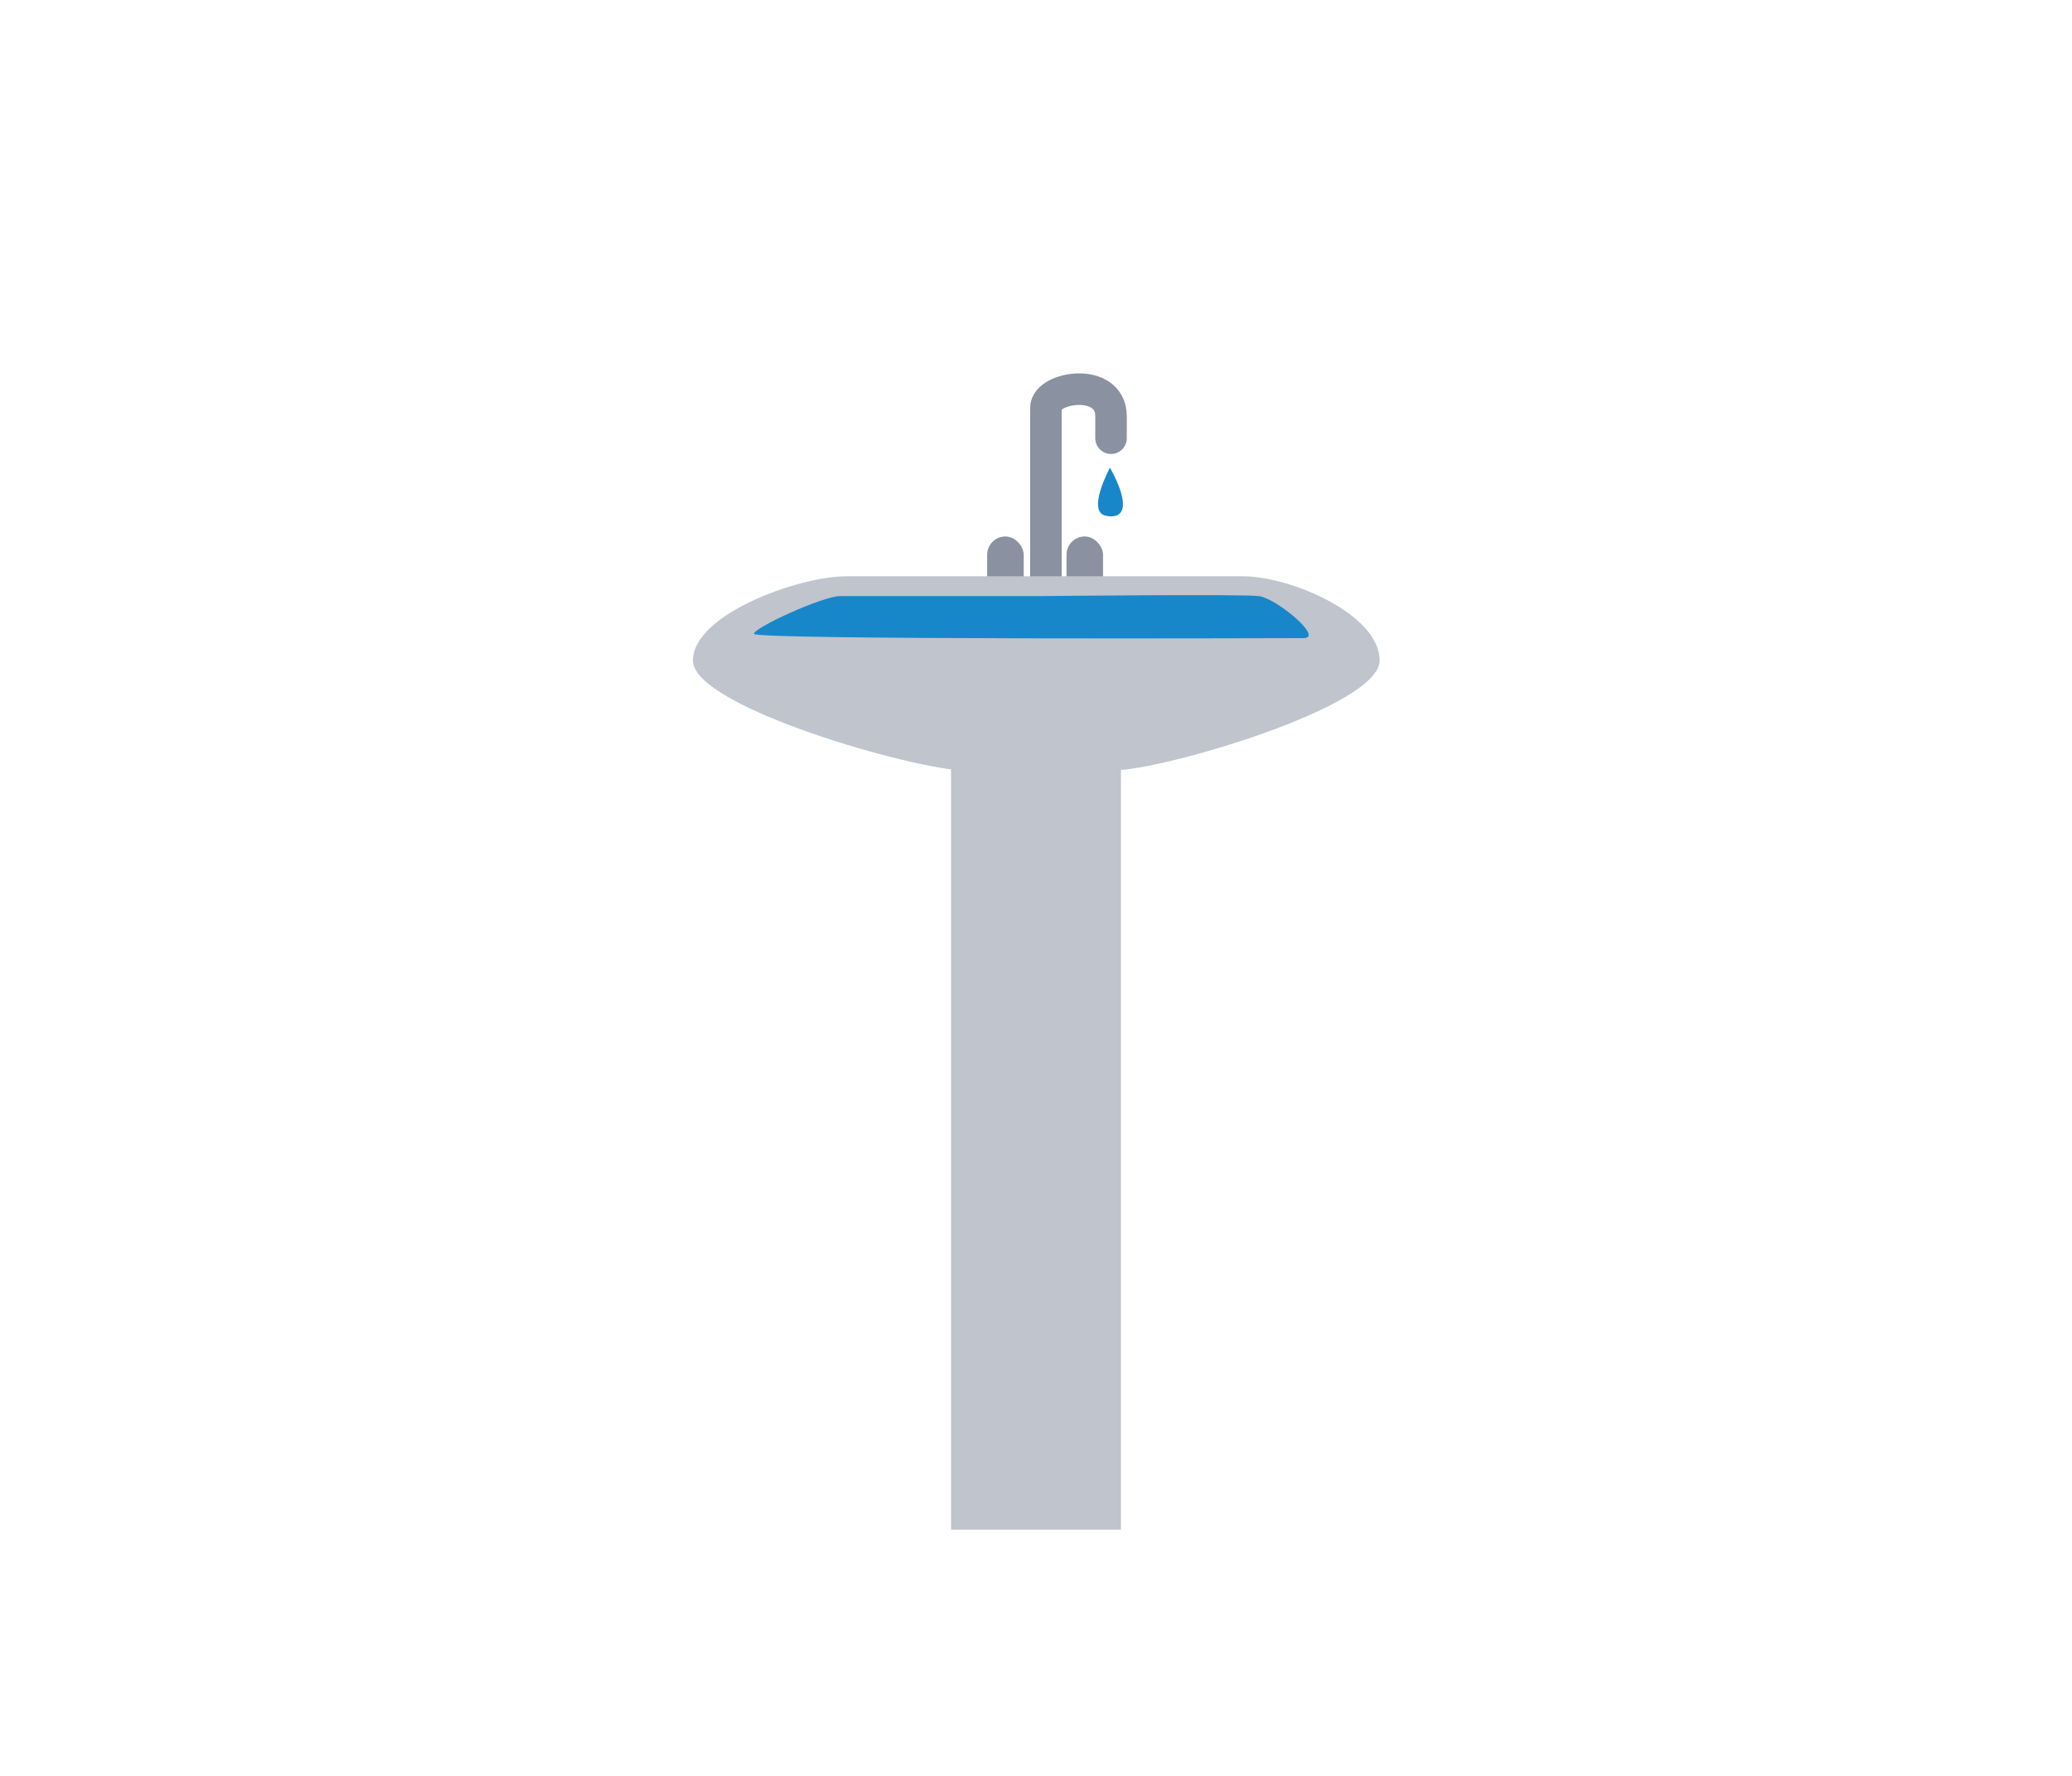 <svg id="Calque_1" data-name="Calque 1" xmlns="http://www.w3.org/2000/svg" viewBox="0 0 140 120"><defs><style>.cls-2{fill:#c0c4cd}.cls-3{fill:#8a91a1}</style></defs><path d="M70.67 41.33V27.55c0-1.41 4.35-2.11 4.4.54v1.52" fill="none" stroke="#8a91a1" stroke-linecap="round" stroke-miterlimit="10" stroke-width="2.13"/><path class="cls-2" d="M64.26 48.93h11.48v54.43H64.26z"/><rect class="cls-3" x="66.7" y="36.25" width="2.47" height="3.83" rx="1.24"/><rect class="cls-3" x="72.06" y="36.25" width="2.47" height="3.83" rx="1.24"/><path class="cls-2" d="M75.32 52.05H65.11c-3.15 0-18.29-4.26-18.29-7.41 0-3.15 7.2-5.7 10.35-5.7H84c3.15 0 9.22 2.55 9.22 5.7-.04 3.15-14.75 7.41-17.9 7.41z"/><path d="M75 31.6s-1.63 3-.27 3.25c1.21.26 1.7-.65.27-3.25zm-4.79 8.68H56.75c-1.14 0-5.81 2.13-5.81 2.55s35.71.29 37.13.29-1.84-2.69-3-2.84-14.86 0-14.86 0z" fill="#1887c9"/></svg>